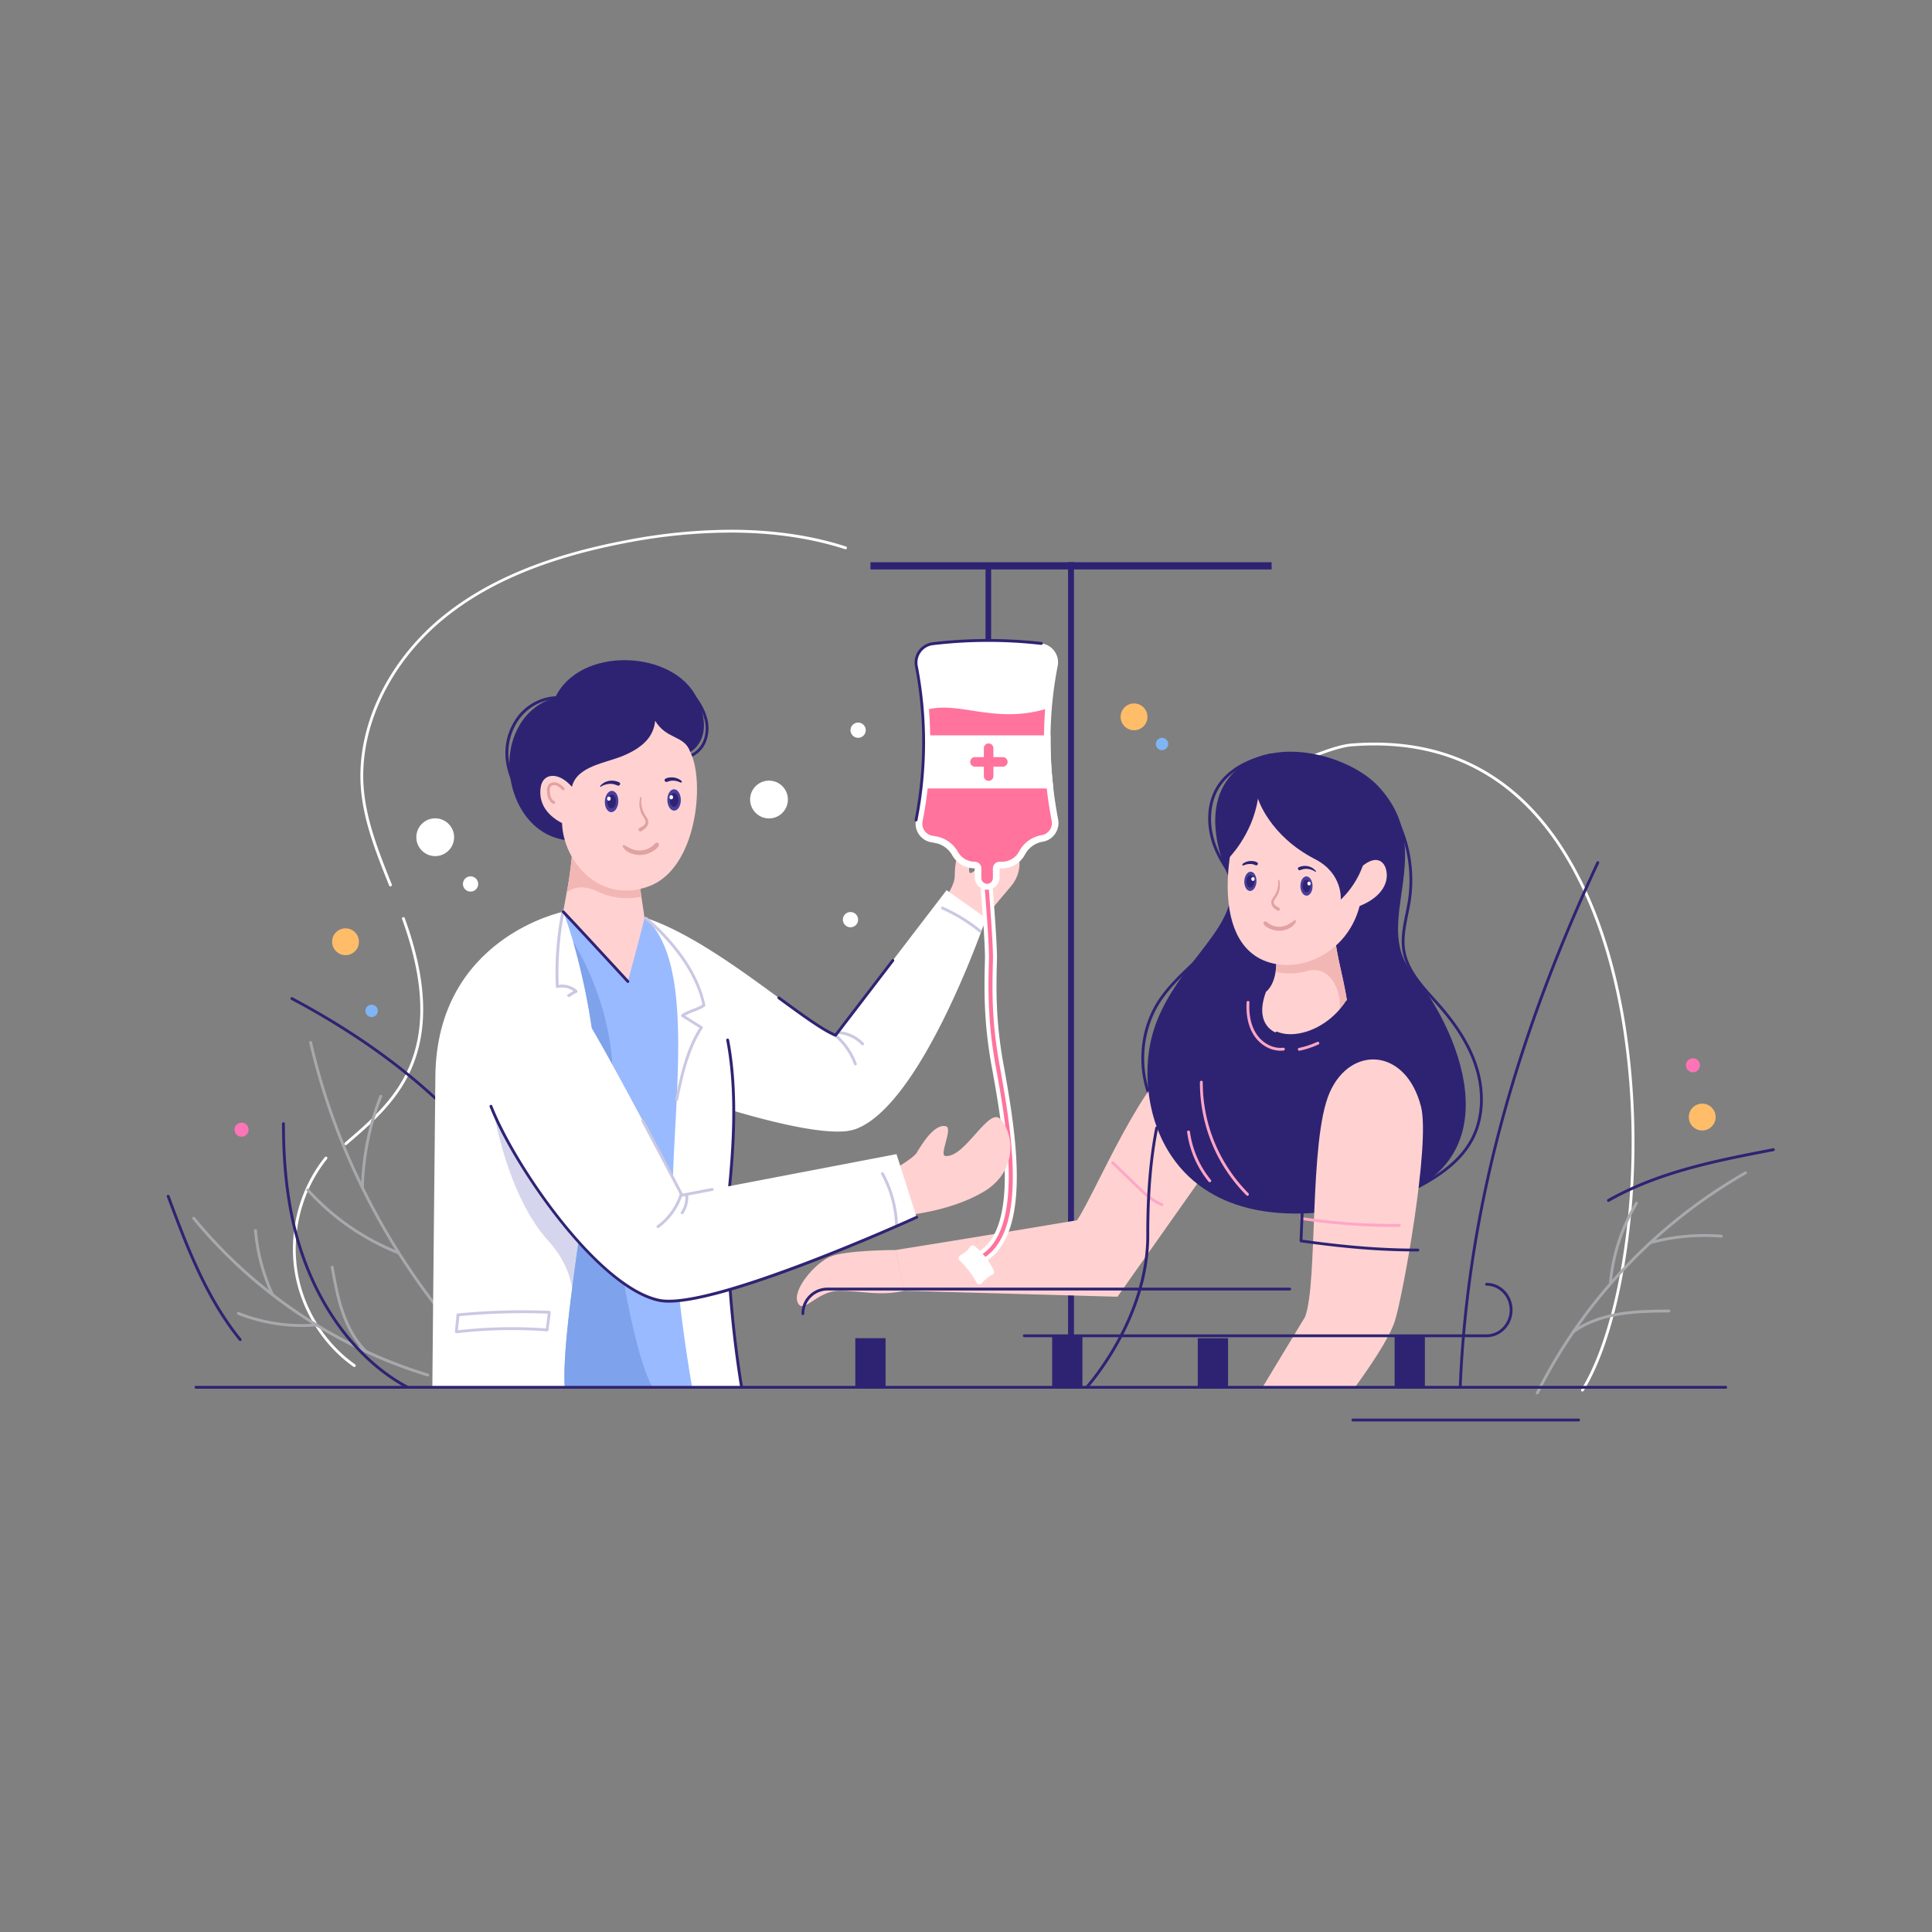 <svg id="SvgjsSvg1001" width="550" height="550" xmlns="http://www.w3.org/2000/svg" version="1.1" xmlns:xlink="http://www.w3.org/1999/xlink" xmlns:svgjs="http://svgjs.com/svgjs"><rect width="100%" height="100%" fill="#808080" stroke="none"/><defs id="SvgjsDefs1002"></defs><g id="SvgjsG1008"><svg xmlns="http://www.w3.org/2000/svg" viewBox="0 0 1364 960" width="550" height="550"><defs><clipPath id="a"><path fill="none" d="M959.42 306.88c-35.3 2.72-109.94 51.88-144.36 43.62-32.21-7.72-57.52-32.5-77.58-58.84s-36.89-55.51-61-78.22C616.24 156.7 523.41 151.82 442 166.55c-49.27 8.91-98.69 24.39-138 55.46s-66.94 80-62.44 129.88c2.92 32.4 18.62 62 30 92.47s18.45 65.48 4.34 94.79c-15 31.25-49.75 47.58-72 74.21a110.6 110.6 0 0 0 26.44 164.71h901.42c70.71-93.33 77.34-490.45-172.34-471.19Z"></path></clipPath><clipPath id="b"><path fill="none" d="M1245.3 618.23c-6.66 33.33-16.88 65.62-31.9 94.8-12.3 23.92-27.82 45.76-47.24 64.41H1076l-8.63-56.88c11.35-28 34.8-51.37 61.47-66.49 35.51-20.07 76.38-28.07 116.46-35.84Z"></path></clipPath><clipPath id="c"><path fill="none" d="M335.88 777.44H189a147.35 147.35 0 0 1-26.16-25.14c-23.94-29.43-37.6-65.68-50.86-101.23 29.93.9 59.52 4.89 87.28 13.19 1.53.45 3.05.92 4.57 1.4 48.74 15.51 102 60.69 132.05 111.78Z"></path></clipPath><clipPath id="d"><path fill="none" d="M399.33 777.44h-130c-36.71-23.74-60.84-72.52-68.63-106.66-.5-2.17-1-4.35-1.41-6.52-10-50-4.92-101.78.23-152.59 39.19 20.82 75.75 45.71 106.64 75.44 50.98 49.08 86.55 111.35 93.17 190.33Z"></path></clipPath><clipPath id="e"><path fill="none" d="M1094.57 777.44h-315C840.21 623.86 889.11 478.25 899.16 359c74.62-16.56 145.92-14.79 218.62-4 44.63 6.61 70.69 53.82 52.89 95.28-46.53 108.29-71.44 212.72-76.1 327.16Z"></path></clipPath><clipPath id="f"><path fill="none" d="M1030.91 777.44h-315c56.55-143.14 102.86-279.36 117-393.8a34.69 34.69 0 0 1 28-29.88c78.78-14.66 157.8-15.23 236.67-3.3a40 40 0 0 1 30.48 56.54C1071 529.06 1036 651.72 1030.91 777.44Z"></path></clipPath><clipPath id="g"><path fill="none" d="M772.33 623.81c10.57 15.85 28.86 33.65 50.12 52.2 0 0 97.52-71.14 86.9-118.91s-41.2-49.63-57.22-39.21c-25.43 16.54-79.8 105.92-79.8 105.92Z"></path></clipPath><clipPath id="h"><path fill="none" d="M810.32 670c-.05-22 1.11-49.27 6.27-75.62 8.93-45.56 29.85-88.33 77.2-96.07l57.29 6.93s61.8 16.73 47.88 112c-10.27 70.36-36.69 160.24-36.69 160.24h-195.1S810.46 730 810.32 670Z"></path></clipPath><clipPath id="i"><path fill="none" d="M918.52 674.09c31.13 4.33 56.27 6.46 82.48 6.43 0 0 15.25-86.65-5.71-128.77-21.79-43.81-66.9-18.73-71.11 23.12-3.03 30.18-5.66 99.22-5.66 99.22Z"></path></clipPath><clipPath id="j"><rect width="361.04" height="34.67" x="566.84" y="708.09" fill="none" rx="17.34"></rect></clipPath><clipPath id="k"><rect width="361.04" height="36.36" x="705.81" y="704.71" fill="none" rx="17.34"></rect></clipPath></defs><g data-name="Layer 1" fill="#000000" class="color000 svgShape"><path fill="#ffffff" d="M1117.21 780.43a1 1 0 0 1-.53-.15 1 1 0 0 1-.32-1.38c19-30.49 32.47-88.58 35.1-151.61a535.78 535.78 0 0 0-6-105.92c-6-36.94-15.76-69.8-29.16-97.66-31.72-66-80.82-99.44-145.93-99.44-5.2 0-10.58.22-16 .65-12.47 1-34 10.62-54.91 19.92a1 1 0 0 1-.82-1.82c21-9.38 42.76-19.07 55.57-20.09 5.47-.44 10.91-.66 16.16-.66 65.95 0 115.65 33.84 147.74 100.57 13.47 28 23.34 61.08 29.33 98.21a538.36 538.36 0 0 1 6 106.33c-2.65 63.35-16.21 121.81-35.41 152.58a1 1 0 0 1-.82.47ZM275.67 423.86a1 1 0 0 1-.93-.63c-9.19-23-17.87-44.79-19.87-67.79-3.78-43.28 18.17-90 57.26-122 31.7-25.95 74.62-43.71 131.21-54.3a396 396 0 0 1 72.54-7.14c29.85 0 57.22 4 81.35 11.83a1 1 0 1 1-.62 1.9C572.68 178 545.52 174 515.88 174a393.82 393.82 0 0 0-72.17 7c-56.25 10.52-98.88 28.15-130.31 53.88-38.59 31.59-60.26 77.7-56.54 120.32 2 22.72 10.6 44.34 19.74 67.23a1 1 0 0 1-.56 1.3 1 1 0 0 1-.37.13ZM244.12 606.48a1 1 0 0 1-.65-1.76c16.79-14.39 34.16-29.27 44.26-51 13.19-28.35 11.93-63.31-3.86-106.88a1 1 0 1 1 1.88-.68c16 44.09 17.22 79.55 3.8 108.4-10.29 22.11-27.82 37.14-44.78 51.67a1 1 0 0 1-.65.25ZM250.16 763.11a1 1 0 0 1-.58-.19c-21.87-15.36-37.42-40.58-41.59-67.47-4.4-28.35 3.59-58.44 21.37-80.48a1 1 0 0 1 1.41-.15 1 1 0 0 1 .15 1.4c-17.43 21.62-25.27 51.12-20.95 78.92 4.09 26.36 19.32 51.09 40.76 66.15a1 1 0 0 1 .24 1.39 1 1 0 0 1-.81.43Z" class="colorfff svgShape"></path><path fill="#2e2373" d="M1135.55 646.51a1 1 0 0 1-.49-1.87c36-20.41 77-28.31 116.75-35.95a1 1 0 0 1 .38 2c-39.54 7.6-80.43 15.47-116.14 35.72a1 1 0 0 1-.5.1Z" class="color2e2373 svgShape"></path><path fill="#a7a9ac" d="M1085.33 782.5a1 1 0 0 1-.45-.1 1 1 0 0 1-.45-1.35 371.75 371.75 0 0 1 147.31-155.85 1 1 0 1 1 1 1.73 369.75 369.75 0 0 0-146.51 155 1 1 0 0 1-.9.57Z" class="colora7a9ac svgShape"></path><path fill="#a7a9ac" d="M1165.24 676.37a1 1 0 01-1-.74 1 1 0 01.7-1.23 146.39 146.39 0 0150.39-4.64 1 1 0 01.92 1.07 1 1 0 01-1.08.92 144.45 144.45 0 00-49.71 4.58.75.75 0 01-.22.04zM1110.57 739.42a1 1 0 01-.81-.41 1 1 0 01.22-1.4c8.69-6.33 19.78-10.65 33-12.85 11.68-2 23.67-2.08 35.27-2.21a1 1 0 011 1 1 1 0 01-1 1c-11.52.13-23.44.26-35 2.18-12.87 2.15-23.67 6.35-32.1 12.5a1.09 1.09 0 01-.58.19zM1136.93 705h-.08a1 1 0 01-.91-1.08 132.44 132.44 0 0118.6-57 1 1 0 011.37-.33 1 1 0 01.34 1.37 130.32 130.32 0 00-18.32 56.1 1 1 0 01-1 .94z" class="colora7a9ac svgShape"></path><path fill="#2e2373" d="M169.56 744.74a1 1 0 0 1-.78-.37c-24.29-29.87-37.88-66.29-51-101.51a1 1 0 0 1 1.87-.7c13.09 35.07 26.62 71.34 50.7 101a1 1 0 0 1-.77 1.63Z" class="color2e2373 svgShape"></path><path fill="#a7a9ac" d="M302 769.77a.92.92 0 0 1-.29 0A345.66 345.66 0 0 1 136 658.73a1 1 0 1 1 1.55-1.27A343.66 343.66 0 0 0 302.3 767.82a1 1 0 0 1 .66 1.24 1 1 0 0 1-.96.71Z" class="colora7a9ac svgShape"></path><path fill="#a7a9ac" d="M192.34 712.91a1 1 0 01-.91-.58 136.34 136.34 0 01-12.05-45.51 1 1 0 112-.18 134.38 134.38 0 0011.88 44.85 1 1 0 01-.49 1.33 1 1 0 01-.43.09zM258.6 753.29a1 1 0 01-.7-.29c-7.15-7-12.83-16.5-16.89-28.25-3.59-10.41-5.57-21.39-7.48-32a1 1 0 01.81-1.16 1 1 0 011.16.81c1.9 10.54 3.86 21.44 7.4 31.71 4 11.45 9.48 20.7 16.4 27.47a1 1 0 01-.7 1.72zM213.28 734.83a123.23 123.23 0 01-45.35-8.65 1 1 0 01.74-1.86 121.17 121.17 0 0054.24 8.12 1 1 0 01.16 2q-4.89.4-9.79.39zM358.69 777a1 1 0 01-.69-.27c-68.87-64.45-118.47-150.6-139.67-242.53a1 1 0 111.95-.45c21.11 91.55 70.51 177.33 139.09 241.55a1 1 0 01.05 1.42 1 1 0 01-.73.28z" class="colora7a9ac svgShape"></path><path fill="#a7a9ac" d="M255.87 637.27a1 1 0 01-1-1 191.19 191.19 0 0113.05-64.69 1 1 0 011.87.73 189 189 0 00-12.92 64 1 1 0 01-1 .96zM314.25 729.3a1 1 0 01-.94-.66c-4.64-13.2-5.89-28.64-3.71-45.9 1.93-15.32 6.26-30.36 10.45-44.91a1 1 0 011.92.56c-4.17 14.47-8.47 29.43-10.39 44.6-2.14 17-.92 32.08 3.61 45a1 1 0 01-.61 1.28 1 1 0 01-.33.03zM281.1 683.43a1 1 0 01-.37-.07 172.61 172.61 0 01-64.18-44.55 1 1 0 011.48-1.34 170.58 170.58 0 0063.44 44 1 1 0 01-.37 1.93z" class="colora7a9ac svgShape"></path><path fill="#2e2373" d="M312.72 579.44a1 1 0 0 1-.69-.28c-28.86-27.77-64.66-53.1-106.43-75.28a1 1 0 0 1-.41-1.36 1 1 0 0 1 1.35-.41c41.93 22.27 77.89 47.71 106.87 75.61a1 1 0 0 1 0 1.41 1 1 0 0 1-.69.31ZM287.77 778.44a1 1 0 0 1-.47-.12c-38.86-20.7-69.15-64.06-81-116-4.87-21.31-7.22-44.53-7.18-71a1 1 0 0 1 1-1 1 1 0 0 1 1 1c0 26.32 2.29 49.4 7.13 70.55 11.74 51.37 41.65 94.24 80 114.67a1 1 0 0 1 .42 1.36 1 1 0 0 1-.9.54Z" class="color2e2373 svgShape"></path><path fill="#ffd2d1" d="M706.27 388.57c-14.41-4.47-13.65 20.08-17 23.1-9.75 8.88-1.18-6.46-7.64-10.94s-7.57 9.09-7.57 15.55-5.59 13.91-5.59 13.91L695 448c2.41-5.72 8.88-12.4 19-24.6s6.68-30.35-7.73-34.83Z" class="colorffd2d1 svgShape"></path><path fill="#ffffff" d="M696.17 446.22s-45.09 132.17-92.37 149a34.36 34.36 0 0 1-9.75 1.62C566.18 598 510 580.5 476.52 569c-16.1-5.5-27-9.62-27-9.62L455 445.73c31.07 10 66.69 36.14 94.83 56.76 16.9 12.38 31.09 22.75 40 26.43l40.46-52.83 38-49.62Z" class="colorfff svgShape"></path><path fill="#cac8e3" d="M603.9 550.16a1 1 0 0 1-.94-.66 48.08 48.08 0 0 0-13.78-19.81 1 1 0 0 1 1.3-1.52 50.1 50.1 0 0 1 14.36 20.64 1 1 0 0 1-.59 1.28.91.91 0 0 1-.35.07ZM609 536a1 1 0 0 1-.72-.31 25.56 25.56 0 0 0-16.44-7.76 1 1 0 0 1 .15-2 27.57 27.57 0 0 1 17.74 8.37 1 1 0 0 1-.73 1.7Z" class="colorcac8e3 svgShape"></path><path fill="#2e2373" d="M589.88 529.92a1 1 0 0 1-.38-.07c-9.12-3.77-23.53-14.33-40.22-26.55a1 1 0 0 1-.21-1.4 1 1 0 0 1 1.39-.22c16.16 11.84 30.16 22.1 39.1 26l40-52.22a1 1 0 0 1 1.41-.18 1 1 0 0 1 .18 1.4l-40.46 52.83a1 1 0 0 1-.81.41Z" class="color2e2373 svgShape"></path><path fill="#cac8e3" d="M692 456.45a1 1 0 0 1-.63-.23A114.64 114.64 0 0 0 664.93 440a1 1 0 0 1 .8-1.83 117 117 0 0 1 26.87 16.46 1 1 0 0 1 .14 1.41 1 1 0 0 1-.74.41Z" class="colorcac8e3 svgShape"></path><path fill="#2e2373" d="M754.05 194.88h4.19v583.19h-4.19z" class="color2e2373 svgShape"></path><path fill="#2e2373" d="M614.54 194.93h283.22v5.11H614.54zM1030.91 778.44a1 1 0 01-1-1c4.89-119.91 36.69-241.22 97.25-370.84a1 1 0 011.32-.48 1 1 0 01.49 1.33c-60.44 129.38-92.19 250.43-97.06 370.07a1 1 0 01-1 .92zM816.08 582.22a1 1 0 01-.87-.51c-13.44-23.73-12.39-55 2.61-77.74 6.12-9.29 14.29-17.13 22.19-24.71 8.47-8.13 17.23-16.53 23.32-26.64a1 1 0 011.72 1C858.82 464 850 472.48 841.4 480.7c-7.83 7.51-15.91 15.27-21.91 24.37-14.6 22.16-15.62 52.56-2.54 75.66a1 1 0 01-.37 1.36 1 1 0 01-.5.13zM881.75 431.09a1 1 0 01-.71-.31c-8.5-8.74-18.95-20.65-24.41-35.31-5.57-14.93-4.69-30.69 2.36-42.18 8.77-14.29 25.48-20.57 37.94-23.31a1 1 0 11.43 1.95c-12.08 2.66-28.26 8.71-36.67 22.41-6.72 11-7.54 26.08-2.19 40.43s15.61 26 24 34.62a1 1 0 01-.72 1.7zM984.28 645.11a1 1 0 01-.42-1.91c22.93-10.59 44.36-21.74 54.7-41.61 7.28-14 8.34-32 2.93-49.47-4.44-14.32-13-28.57-26.17-43.57-1.31-1.49-2.65-3-4-4.47-9.23-10.27-18.77-20.88-21.13-34.47-1.54-8.9.3-17.89 2.08-26.59.65-3.14 1.31-6.4 1.8-9.58a96.28 96.28 0 00-28.7-83.58 1 1 0 011.37-1.45 98.34 98.34 0 0129.31 85.34c-.5 3.23-1.17 6.5-1.82 9.67-1.74 8.52-3.54 17.32-2.07 25.85 2.26 13 11.61 23.42 20.65 33.47 1.34 1.5 2.69 3 4 4.49 13.36 15.22 22.06 29.71 26.58 44.3 5.57 18 4.45 36.56-3.06 51-11.52 22.11-37 33.89-55.64 42.49a.92.92 0 01-.41.09z" class="color2e2373 svgShape"></path><path fill="#ffd2d1" d="M632.32 680.52s-35.36 0-46.3 4.75-26.82 23.52-22.83 32.34 13.32-8.32 29.49-8.32 28.06 4 45.65 0ZM836.93 541.92c-28.49 11.94-64.12 99.76-76.56 117.59 0 0-77.43 13-128 21l6 28.77 150.59 4.22 73.44-104.1Z" class="colorffd2d1 svgShape"></path><path fill="#2e2373" d="M866.75 415.55c-1.06-2.7-22.43-48 5.63-73.47s80.73-10.49 100.83 11.17c42.8 46.13-5.16 95.66 23.65 131.26 37.82 46.73 70.71 138-22.46 161.94-149.81 38.52-174.78-66-161-117.33s67.37-78.18 53.35-113.57Z" class="color2e2373 svgShape"></path><path fill="#ffa6c6" d="M820.4 649.49a1.13 1.13 0 0 1-.36-.06c-7.17-2.76-12.92-8.33-18-13.24l-17.11-16.57a1 1 0 0 1 0-1.41 1 1 0 0 1 1.41 0l17.11 16.56c4.94 4.78 10.53 10.2 17.32 12.81a1 1 0 0 1 .57 1.29 1 1 0 0 1-.94.62Z" class="colorffa6c6 svgShape"></path><path fill="#2e2373" d="M767.17 778.44a1 1 0 0 1-.74-1.68c.43-.47 43-47.86 42.89-106.77-.07-29.07 2-53.87 6.29-75.81a1 1 0 1 1 2 .38c-4.28 21.82-6.32 46.49-6.25 75.43.14 59.7-43 107.64-43.41 108.12a1 1 0 0 1-.78.33Z" class="color2e2373 svgShape"></path><path fill="#ffd2d1" d="M984.6 731.2c-4.1 12.18-17.88 32.37-28 46.24h-65.26l30.06-49.74c9.18-24.33 2.51-124.3 17.32-158.27 14.64-33.55 53.8-31.84 64.51 9.78 6.77 26.44-13.1 135.59-18.63 151.99Z" class="colorffd2d1 svgShape"></path><path fill="#ffa6c6" d="M983.68 664.17a432.62 432.62 0 0 1-64.82-4.89 1 1 0 1 1 .3-2 430.25 430.25 0 0 0 68.78 4.84 1 1 0 0 1 1 1 1 1 0 0 1-1 1Z" class="colorffa6c6 svgShape"></path><path fill="#2e2373" d="M1000.39 681.52c-25 0-49.59-1.93-82-6.44a1 1 0 0 1-.86-1c0-.69 2.66-69.41 5.66-99.28a1 1 0 0 1 1.1-.89 1 1 0 0 1 .89 1.09c-2.8 27.94-5.3 90-5.62 98.25 31.88 4.41 56.16 6.3 80.84 6.3h.61a1 1 0 0 1 1 1 1 1 0 0 1-1 1Z" class="color2e2373 svgShape"></path><path fill="#ffd2d1" d="M951.08 505.23a55.91 55.91 0 0 1-5.9 7.5c-13.43 14.39-32.32 19.42-43.84 14.61-8.91-3.73-13.41-13.34-7.55-29.05 3.83-3.43 5.87-8.38 6.78-14.17 1.3-8.25.32-18.25-1.08-28.16l42.81.95c.95 15 5.92 29.76 8.78 48.32Z" class="colorffd2d1 svgShape"></path><path fill="#f2b7b5" d="M945.18 512.73c3-8.08-2.64-34.46-22.48-29.1a46 46 0 0 1-22.13.5c1.3-8.25.32-18.25-1.08-28.16l42.81.95c1 15 5.92 29.75 8.78 48.31a55.91 55.91 0 0 1-5.9 7.5Z" class="colorf2b7b5 svgShape"></path><path fill="#2e2373" d="M911 530.11a26 26 0 0 1-10-1.84 1 1 0 1 1 .77-1.85c13 5.42 35.56-2 48.52-21.74a1 1 0 0 1 1.67 1.1c-10.64 16.14-27.56 24.33-40.96 24.33Z" class="color2e2373 svgShape"></path><path fill="#ffa6c6" d="M904 539.81c-7.07 0-14.38-4.17-18.72-10.87-3.94-6.07-5.72-14.14-5.16-23.33a1 1 0 0 1 1.06-.94 1 1 0 0 1 .94 1.06c-.54 8.77 1.13 16.41 4.83 22.12 4.39 6.77 12 10.71 19 9.84a1 1 0 0 1 .25 2 17.87 17.87 0 0 1-2.2.12ZM917.32 539.82a1 1 0 0 1-1-.8 1 1 0 0 1 .77-1.18 60.71 60.71 0 0 0 12.91-4.26 1 1 0 0 1 1.33.5 1 1 0 0 1-.49 1.32 63.54 63.54 0 0 1-13.31 4.4Z" class="colorffa6c6 svgShape"></path><path fill="#ffd2d1" d="M951.43 374.92c9.49 5.92-1.37 32.34 8.23 36.5 10.1-9.78 16.78-6.82 18.78 0 2.58 8.77-2.2 19.69-18.55 26.24-8.72 33.89-43.56 48.81-67.93 38.3-40.92-17.66-22.67-97.91-10-116.73-.02 0 45.15.53 69.47 15.69Z" class="colorffd2d1 svgShape"></path><path fill="#2e2373" d="M866.75 404.61s17.34-16.66 21.38-42.75c0 0 7.9 26.09 40.37 42.75 19.72 10.12 18.08 28.54 18.08 28.54s23.06-20.45 17.12-48-26.47-43.15-55.8-42.36c-20.9.59-44.77 18.21-41.15 61.82Z" class="color2e2373 svgShape"></path><ellipse cx="922.41" cy="423.48" fill="#4a3e9c" rx="4.3" ry="6.81" transform="rotate(-.68 927.708 425.965)" class="color4a3e9c svgShape"></ellipse><ellipse cx="922.41" cy="423.48" fill="#2e2373" rx="2.79" ry="4.42" transform="rotate(-.68 927.708 425.965)" class="color2e2373 svgShape"></ellipse><ellipse cx="924.18" cy="421.73" fill="#ffffff" rx="1.15" ry="1.33" transform="rotate(-5.96 924.643 421.904)" class="colorfff svgShape"></ellipse><ellipse cx="882.73" cy="420.21" fill="#4a3e9c" rx="6.81" ry="4.3" transform="rotate(-87.33 882.764 420.198)" class="color4a3e9c svgShape"></ellipse><ellipse cx="882.73" cy="420.21" fill="#2e2373" rx="4.42" ry="2.79" transform="rotate(-87.33 882.764 420.198)" class="color2e2373 svgShape"></ellipse><ellipse cx="884.59" cy="418.57" fill="#ffffff" rx="1.15" ry="1.33" transform="rotate(-2.61 885.326 418.962)" class="colorfff svgShape"></ellipse><path fill="#e0a3a2" d="M893.85 448.62c.89.43 1.59 1.22 2.45 1.73a13.7 13.7 0 0 0 2.6 1.22 12.72 12.72 0 0 0 5.61.63 14 14 0 0 0 4.8-1.46 42.61 42.61 0 0 0 4.51-3 .76.76 0 0 1 1.1.95c-1.65 3.79-6.26 5.94-10.19 6.37a15.65 15.65 0 0 1-6.65-.76 15.21 15.21 0 0 1-3-1.37 8.34 8.34 0 0 1-2.9-2.35 1.35 1.35 0 0 1 1.67-1.96Z" class="colore0a3a2 svgShape"></path><path fill="#2e2373" d="M916.84 410.32a10.54 10.54 0 0 1 9.69.43 11.77 11.77 0 0 1 2.45 2.17c.28.31-.09.81-.44.52a8.41 8.41 0 0 0-2.56-1.32 12.14 12.14 0 0 0-2.72-.66 10 10 0 0 0-2.68.07 16.67 16.67 0 0 0-2.69.81c-1.18.39-2.22-1.34-1.05-2.02ZM879 406.84a9 9 0 0 1 2.86-.87 10 10 0 0 1 2.94 0 5.87 5.87 0 0 1 2.94 1.05c.88.75 0 2.1-1 1.91a8.48 8.48 0 0 1-1.28-.47 9.57 9.57 0 0 0-1.13-.32A8.76 8.76 0 0 0 882 408a12.15 12.15 0 0 0-2.33.36 9.5 9.5 0 0 0-1.13.4 2 2 0 0 1-1.21.23.37.37 0 0 1-.28-.34c.1-.95 1.27-1.43 1.95-1.81Z" class="color2e2373 svgShape"></path><path fill="#e0a3a2" d="M899 431.39a16.9 16.9 0 0 0 3.4-11.8.42.42 0 0 1 .84-.12A15.74 15.74 0 0 1 902 429.9c-.76 1.48-2.18 2.84-2.63 4.45-.62 2.26 1.9 3.52 3.51 4.41a1.19 1.19 0 1 1-1.16 2.07c-1.67-1-3.41-2.39-4-4.36s.18-3.53 1.28-5.08Z" class="colore0a3a2 svgShape"></path><path fill="#ffa6c6" d="M880.72 642.21a1 1 0 0 1-.71-.29A112.62 112.62 0 0 1 847.15 562a1 1 0 0 1 1-1 1 1 0 0 1 1 1 110.64 110.64 0 0 0 32.27 78.46 1 1 0 0 1 0 1.41 1 1 0 0 1-.7.34ZM854.09 632.65a1 1 0 0 1-.77-.36 69.93 69.93 0 0 1-15.21-35 1 1 0 0 1 2-.26 68 68 0 0 0 14.77 34 1 1 0 0 1-.13 1.41 1 1 0 0 1-.66.21Z" class="colorffa6c6 svgShape"></path><path fill="#2e2373" d="M566.84 726.43a1 1 0 0 1-1-1 18.36 18.36 0 0 1 18.34-18.34h326.36a1 1 0 0 1 0 2H584.18a16.36 16.36 0 0 0-16.34 16.34 1 1 0 0 1-1 1ZM845.63 742.76h21.38v34.67h-21.38zM603.85 742.76h21.38v34.67h-21.38zM695.77 197.49h3.98v53.68h-3.98z" class="color2e2373 svgShape"></path><path fill="#ffffff" d="M691.12 690.72a4.23 4.23 0 0 1-1.92-8c31.95-16.27 18.27-91.46 10.92-131.85-5.88-32.33-5.25-56.27-4.74-75.51.28-10.44-2.69-46.78-3.42-55.59a4.23 4.23 0 0 1 8.44-.7c.78 9.27 3.72 46.27 3.45 56.52-.52 19.83-1.11 42.3 4.61 73.76 4.64 25.55 9.59 55 9.39 80.75-.24 32.11-8.36 51.79-24.81 60.17a4.14 4.14 0 0 1-1.92.45Z" class="colorfff svgShape"></path><path fill="#ff739d" d="M691.12 687.9a1.41 1.41 0 0 1-.64-2.67c33.82-17.23 19.9-93.76 12.42-134.87-5.83-32-5.2-55.82-4.7-74.93.28-10.53-2.68-46.94-3.43-55.91a1.42 1.42 0 0 1 1.29-1.52h.14a1.41 1.41 0 0 1 1.39 1.3c.76 9.12 3.71 46 3.44 56.21-.53 20-1.13 42.6 4.65 74.35 4.62 25.42 9.54 54.67 9.35 80.22-.23 30.95-7.85 49.82-23.27 57.68a1.43 1.43 0 0 1-.64.14Z" class="colorff739d svgShape"></path><path fill="#ffffff" d="M736.23 392.28h-.25a17.5 17.5 0 0 0-12.36 9.06 18.37 18.37 0 0 1-16.23 9.74h-1.7v6.59a8.78 8.78 0 0 1-17.55 0v-6.59a18.41 18.41 0 0 1-15.88-9.28 17.5 17.5 0 0 0-12.09-8.66c-1-.17-2-.36-3-.55a13.34 13.34 0 0 1-10.49-15.71q2.21-11.21 3.48-22.24a278.13 278.13 0 0 0 1.86-37.53 287.55 287.55 0 0 0-5.13-48.85 13.44 13.44 0 0 1 11.72-15.85 330.81 330.81 0 0 1 76.51-.17 13.43 13.43 0 0 1 11.62 15.89 271.46 271.46 0 0 0-5.06 49 288.41 288.41 0 0 0 2 37.53q1.28 10.95 3.38 21.91a13.46 13.46 0 0 1-10.83 15.71Z" class="colorfff svgShape"></path><path fill="#ff739d" d="M741.11 384a8.7 8.7 0 0 1-5.7 3.67h-.24a22.08 22.08 0 0 0-15.7 11.48 13.68 13.68 0 0 1-12.09 7.24h-1.69a4.71 4.71 0 0 0-4.71 4.71v6.59a4.07 4.07 0 1 1-8.13 0v-6.59a4.71 4.71 0 0 0-4.68-4.71 13.76 13.76 0 0 1-11.83-6.9 22.13 22.13 0 0 0-15.36-11l-2.88-.49a8.42 8.42 0 0 1-5.44-3.6 8.69 8.69 0 0 1-1.32-6.58 286.65 286.65 0 0 0 4.46-79.14c22.23-5.15 47 10.13 82.07 0a298 298 0 0 0 4.63 78.77 8.54 8.54 0 0 1-1.39 6.55Z" class="colorff739d svgShape"></path><path fill="#ffffff" d="M650.2 354.67a278.13 278.13 0 0 0 1.86-37.53h89.66a288.41 288.41 0 0 0 2 37.53ZM700.41 698.08c-2.34 1-4.76 3-7.22 5.88a2.24 2.24 0 0 1-3.67-.35 62.43 62.43 0 0 0-12-15.73 2.23 2.23 0 0 1 .5-3.66 17.52 17.52 0 0 0 6.9-6 2.23 2.23 0 0 1 3.22-.43A49.69 49.69 0 0 1 701.62 695a2.24 2.24 0 0 1-1.21 3.08Z" class="colorfff svgShape"></path><path fill="#2e2373" d="M646.72 377.91h-.19a1 1 0 0 1-.79-1.18 283.09 283.09 0 0 0 .26-108.25 14.21 14.21 0 0 1 2.55-11.23 14.54 14.54 0 0 1 10-5.81 333.45 333.45 0 0 1 76.75-.16 1 1 0 1 1-.24 2 331.64 331.64 0 0 0-76.28.17 12.44 12.44 0 0 0-10.85 14.67 285.29 285.29 0 0 1-.2 109 1 1 0 0 1-1.01.79Z" class="color2e2373 svgShape"></path><path fill="#ff739d" d="M707.81 332.54h-6.47v-6.47a3.37 3.37 0 0 0-6.73 0v6.47h-6.47a3.37 3.37 0 0 0 0 6.73h6.47v6.47a3.37 3.37 0 1 0 6.73 0v-6.47h6.47a3.37 3.37 0 1 0 0-6.73Z" class="colorff739d svgShape"></path><path fill="#ffd2d1" d="M630.35 624s14.4-8.11 16.84-12.13c4-6.66 12.66-20.75 20.63-18.73 5.23 1.33-5.06 20.5-.42 21 14 1.48 30.55-34.93 38.86-26.07 9.82 10.46 12.27 37-11.75 51.28s-56 16.76-56 16.76Z" class="colorffd2d1 svgShape"></path><path fill="#2e2373" d="M482.92 333.72a1 1 0 0 1-.08-2c5.45-.42 10.66-4.2 13.28-9.65a24.31 24.31 0 0 0 1-17.09c-1.41-5.06-4.19-10.14-8.48-15.55a75.71 75.71 0 0 0-13.48-13.17 1 1 0 1 1 1.21-1.59 77.31 77.31 0 0 1 13.83 13.52c4.47 5.62 7.36 10.93 8.85 16.25a26.27 26.27 0 0 1-1.16 18.5C495 329 489.14 333.25 483 333.72Z" class="color2e2373 svgShape"></path><path fill="#2e2373" d="M492.15 291.18c-16-34.57-83.23-37.57-100.37-.3 0 0-20.57 3.24-29.25 28.45-9.44 27.42 4.23 67.8 37.58 71.9l87.25-62.36s17.99-9.15 4.79-37.69Z" class="color2e2373 svgShape"></path><path fill="#ffffff" d="M515.37 632.74c3.54-37 4-71.11-1.65-100.46-7.37-38.35-25.1-68.68-59.86-87.19l-56.24-3.38s-89.17 18.19-90.24 115.92c-.82 75.39-2.15 219.45-2.15 219.45h218.31s-14.22-81.01-8.17-144.34Z" class="colorfff svgShape"></path><path fill="#d5d6ed" d="M348.88 584.48s9.4 57.8 38.28 89.61 13.23 64.22 13.23 64.22l37.45-21.66L449.55 645Z" class="colord5d6ed svgShape"></path><path fill="#cac8e3" d="M427.72 559a1 1 0 0 1-.93-.64 181.65 181.65 0 0 0-30.64-52.53 1 1 0 0 1 0-1.31 31.31 31.31 0 0 1 8.71-6.8 13.88 13.88 0 0 0-11.18-2.21 1 1 0 0 1-1.24-.93 222 222 0 0 1 4.05-53.28 1 1 0 1 1 2 .39 220.33 220.33 0 0 0-4.06 51.64 15.93 15.93 0 0 1 13 3.85 1 1 0 0 1 .31.9 1 1 0 0 1-.57.75 29.24 29.24 0 0 0-8.89 6.39 183.67 183.67 0 0 1 30.41 52.43 1 1 0 0 1-.58 1.29 1.13 1.13 0 0 1-.39.06Z" class="colorcac8e3 svgShape"></path><path fill="#2e2373" d="M523.54 778.08a1 1 0 0 1-1-.83c-.14-.81-14.17-81.86-8.17-144.61 4-41.74 3.46-73.57-1.64-100.18a1 1 0 1 1 2-.37c5.15 26.79 5.68 58.81 1.67 100.74-6 62.47 8 143.27 8.15 144.08a1 1 0 0 1-.81 1.16Z" class="color2e2373 svgShape"></path><path fill="#99baff" d="M488.59 777.08h-89.9c-2.85-47.84 26.38-183.79 21.88-230.15a460.47 460.47 0 0 0-15.9-84c-4-13.62-7.05-21.17-7.05-21.17l57.42 4c40.18 33.47 16.42 150.66 20.23 215.82a1007.81 1007.81 0 0 0 13.32 115.5Z" class="color99baff svgShape"></path><path fill="#7ea2eb" d="M460.46 777.08h-61.77c-2.85-47.84 26.38-183.79 21.88-230.15a460.47 460.47 0 0 0-15.9-84s33.48 51 27.11 111.45c-5.9 55.96 11.97 171.62 28.68 202.7Z" class="color7ea2eb svgShape"></path><path fill="#ffffff" d="m632.94 612.81-130.17 24.92-21.32 4.08s-12.57-24.24-27.61-52.43c-15.46-29-33.54-62.15-43.26-77.41-26.47-41.6-89.29 2.15-64 67.06 15.79 40.48 74.67 127.51 118.53 137 36.41 7.86 182-58.61 182-58.61Z" class="colorfff svgShape"></path><path fill="#cac8e3" d="M633 664.44a1 1 0 0 1-1-1 81.21 81.21 0 0 0-9.88-36.35 1 1 0 1 1 1.75-1A83.07 83.07 0 0 1 634 663.41a1 1 0 0 1-1 1ZM481.45 642.81a1 1 0 0 1-.89-.54c-.13-.24-12.74-24.56-27.6-52.42a1 1 0 1 1 1.76-.94c13.51 25.31 25.15 47.69 27.27 51.78l20.59-3.94a1 1 0 1 1 .38 2l-21.32 4.08a.65.65 0 0 1-.19-.02Z" class="colorcac8e3 svgShape"></path><path fill="#cac8e3" d="M464.55 665a1 1 0 0 1-.8-.41 1 1 0 0 1 .21-1.4 44.67 44.67 0 0 0 15.93-22 1 1 0 0 1 1.9.62 46.65 46.65 0 0 1-16.65 23 1 1 0 0 1-.59.19ZM481.59 655.22a1 1 0 0 1-.56-.17 1 1 0 0 1-.27-1.39 18.3 18.3 0 0 0 3.11-11.53 1 1 0 0 1 .93-1.07 1 1 0 0 1 1.07.93 20.35 20.35 0 0 1-3.45 12.8 1 1 0 0 1-.83.43Z" class="colorcac8e3 svgShape"></path><path fill="#2e2373" d="M472.23 717.65a34.55 34.55 0 0 1-7.29-.67c-43.72-9.43-102.89-95.65-119.25-137.58a1 1 0 0 1 .56-1.3 1 1 0 0 1 1.3.57c16.23 41.59 74.73 127.06 117.82 136.33 35.67 7.68 180-57.89 181.41-58.55a1 1 0 0 1 1.32.49 1 1 0 0 1-.49 1.33C642 660.86 517 717.65 472.23 717.65Z" class="color2e2373 svgShape"></path><path fill="#ffd2d1" d="M455 445.73c0 2.19-11.76 45.2-11.76 45.2s-38.23-41.56-45.66-49.22c.85-4.5 1.69-9 2.49-13.46a266.23 266.23 0 0 0 4.43-37c0-1.07.08-2.15.11-3.24l2.4.65L452.55 401c-1.67 13.5-1.14 20.52.29 30.13.6 4.17 1.37 8.78 2.16 14.6Z" class="colorffd2d1 svgShape"></path><path fill="#2e2373" d="M443.28 491.93a1 1 0 0 1-.74-.32c-.38-.42-38.3-41.64-45.64-49.2a1 1 0 1 1 1.44-1.39c7.35 7.58 45.29 48.82 45.68 49.23a1 1 0 0 1-.06 1.42 1 1 0 0 1-.68.26Z" class="color2e2373 svgShape"></path><path fill="#f2b7b5" d="M452.84 431.17c-6.83 1.33-18.55 2.18-30.37-3.49-12.06-5.8-19-2.41-22.36.57a266.23 266.23 0 0 0 4.43-37c.82-.87 1.67-1.75 2.51-2.59l45.5 12.34c-1.67 13.54-1.14 20.56.29 30.17Z" class="colorf2b7b5 svgShape"></path><path fill="#ffd2d1" d="M462.54 306.88c-1.07 11.05-8.39 18.68-22.35 24.61-12.38 5.26-32.92 7.3-36.4 22-9.85-11.18-20.43-9.42-22 0-1.69 10.34 3.15 19.44 15 25.62 1.07 27.82 26.8 56.86 60.88 44.8 34.7-12.28 40.13-74.78 29.63-95-4.07-12.05-16.55-8.48-24.76-22.03Z" class="colorffd2d1 svgShape"></path><ellipse cx="431.78" cy="363.87" fill="#4a3e9c" rx="7.54" ry="4.76" transform="rotate(-87.25 431.776 363.87)" class="color4a3e9c svgShape"></ellipse><ellipse cx="431.78" cy="363.87" fill="#2e2373" rx="4.89" ry="3.09" transform="rotate(-87.25 431.776 363.87)" class="color2e2373 svgShape"></ellipse><ellipse cx="429.89" cy="361.86" fill="#ffffff" rx="1.47" ry="1.27" transform="rotate(-81.97 429.9 361.865)" class="colorfff svgShape"></ellipse><ellipse cx="475.92" cy="362.76" fill="#4a3e9c" rx="4.76" ry="7.54" transform="rotate(-.6 476.525 363.465)" class="color4a3e9c svgShape"></ellipse><ellipse cx="475.92" cy="362.76" fill="#2e2373" rx="3.09" ry="4.89" transform="rotate(-.6 476.525 363.465)" class="color2e2373 svgShape"></ellipse><ellipse cx="473.92" cy="360.87" fill="#ffffff" rx="1.47" ry="1.27" transform="rotate(-85.32 473.93 360.864)" class="colorfff svgShape"></ellipse><path fill="#e0a3a2" d="M462.92 393.18c-.93.59-1.61 1.55-2.49 2.22a15.91 15.91 0 0 1-2.7 1.66 14.36 14.36 0 0 1-6.11 1.38 15.24 15.24 0 0 1-5.46-1 44.81 44.81 0 0 1-5.33-2.76.85.85 0 0 0-1.1 1.19c2.29 4 7.62 5.76 12 5.76A17.38 17.38 0 0 0 459 400a16.79 16.79 0 0 0 3.16-1.88 9.11 9.11 0 0 0 2.91-2.95 1.5 1.5 0 0 0-2.15-1.99Z" class="colore0a3a2 svgShape"></path><path fill="#2e2373" d="M437.3 350.42a11.58 11.58 0 0 0-10.73.09 12.68 12.68 0 0 0-2.8 2.31c-.33.33.07.89.46.59a9.37 9.37 0 0 1 2.89-1.37 13.66 13.66 0 0 1 3-.61 10.9 10.9 0 0 1 3 .18 19 19 0 0 1 2.95 1c1.29.49 2.5-1.39 1.23-2.19ZM479.3 348.08a10 10 0 0 0-3.14-1.08 10.73 10.73 0 0 0-3.25-.09 6.43 6.43 0 0 0-3.29 1c-1 .8-.09 2.33 1.06 2.15a9.22 9.22 0 0 0 1.43-.47c.27-.08.86-.23 1.26-.3a9.92 9.92 0 0 1 2.56-.11 13 13 0 0 1 2.56.49 8.88 8.88 0 0 1 1.24.49 2.18 2.18 0 0 0 1.33.3.39.39 0 0 0 .32-.36c-.04-.99-1.31-1.57-2.08-2.02Z" class="color2e2373 svgShape"></path><path fill="#e0a3a2" d="M456.19 374.46a18.74 18.74 0 0 1-3.29-13.2.47.47 0 0 0-.93-.18 17.46 17.46 0 0 0 1 11.61c.78 1.66 2.3 3.23 2.72 5 .6 2.53-2.23 3.83-4.05 4.75a1.32 1.32 0 1 0 1.19 2.34c1.9-1.08 3.88-2.52 4.6-4.67s-.06-3.9-1.24-5.65Z" class="colore0a3a2 svgShape"></path><path fill="#cac8e3" d="M322.25 739.31a1 1 0 0 1-1-1c0-2 .27-4.07.5-6.1a58.2 58.2 0 0 0 .49-5.89 1 1 0 0 1 .9-1 472.32 472.32 0 0 1 64.71-1.85 1 1 0 0 1 .72.34 1.05 1.05 0 0 1 .24.76c-.21 2-.5 4.17-.79 6.28s-.58 4.24-.77 6.19a1 1 0 0 1-1.08.9 333.4 333.4 0 0 0-63.8 1.35Zm2-12.08c-.08 1.71-.28 3.48-.48 5.2s-.37 3.21-.45 4.75a336.1 336.1 0 0 1 62.07-1.3c.19-1.71.44-3.52.68-5.29s.47-3.49.66-5.15a470.43 470.43 0 0 0-62.51 1.79ZM477.75 575.33a.68.68 0 0 1-.2 0 1 1 0 0 1-.79-1.17c3.54-17.9 8.05-36.36 17.05-50.42l-12.5-7.88a1 1 0 0 1-.47-.79 1 1 0 0 1 .38-.84c1.81-1.44 4.87-2.64 7.83-3.8a37.94 37.94 0 0 0 6.83-3.16c-6.15-28.7-30.33-51.64-40.5-60.21a1 1 0 1 1 1.29-1.53c10.4 8.77 35.24 32.36 41.29 62a1 1 0 0 1-.35 1c-1.82 1.45-4.88 2.65-7.83 3.81a47.48 47.48 0 0 0-6.11 2.7l12.06 7.6a1 1 0 0 1 .45.63 1 1 0 0 1-.15.77c-9.17 13.87-13.74 32.49-17.3 50.56a1 1 0 0 1-.98.73Z" class="colorcac8e3 svgShape"></path><path fill="#2e2373" d="M371.61 364.65a1 1 0 0 1-.75-.33 53.58 53.58 0 0 1-13.74-29.55 43.07 43.07 0 0 1 8.56-31.3c7.09-9 18.24-14.31 29.08-13.91a1 1 0 0 1 1 1 1 1 0 0 1-1 1c-10.26-.35-20.74 4.69-27.44 13.15a41 41 0 0 0-8.14 29.84A51.5 51.5 0 0 0 372.35 363a1 1 0 0 1-.74 1.67Z" class="color2e2373 svgShape"></path><path fill="#e0a3a2" d="M391 365.58a1 1 0 0 1-.44-.11c-2.6-1.28-4.15-4.38-4.38-8.7a7 7 0 0 1 1-4.58c1.51-2 4.32-2.21 6.28-1.49a14 14 0 0 1 4.87 3.53 1 1 0 0 1 0 1.42 1 1 0 0 1-1.41 0 12.63 12.63 0 0 0-4.15-3.08c-1.3-.48-3.14-.35-4 .8a5.23 5.23 0 0 0-.6 3.29c.11 2.06.67 5.73 3.27 7a1 1 0 0 1-.45 1.9Z" class="colore0a3a2 svgShape"></path><path fill="#2e2373" d="M1218.37 778.44h-1080a1 1 0 110-2h1080a1 1 0 010 2zM1049.51 742.07H723.15a1 1 0 010-2h326.36c9 0 16.34-7.7 16.34-17.18s-7.33-17.18-16.34-17.18a1 1 0 010-2c10.12 0 18.34 8.6 18.34 19.18s-8.22 19.18-18.34 19.18z" class="color2e2373 svgShape"></path><path fill="#2e2373" d="M984.6 741.07h21.38v36.36H984.6zM742.82 741.07h21.38v36.36h-21.38z" class="color2e2373 svgShape"></path><circle cx="542.92" cy="362.47" r="13.34" fill="#ffffff" class="colorfff svgShape"></circle><circle cx="307.26" cy="389.08" r="13.34" fill="#ffffff" class="colorfff svgShape"></circle><circle cx="605.84" cy="313.52" r="5.39" fill="#ffffff" class="colorfff svgShape"></circle><circle cx="600.45" cy="447.28" r="5.39" fill="#ffffff" class="colorfff svgShape"></circle><circle cx="332.22" cy="422.09" r="5.39" fill="#ffffff" class="colorfff svgShape"></circle><path fill="#2e2373" d="M1114.5 801.54H955.16a1 1 0 1 1 0-2h159.34a1 1 0 0 1 0 2Z" class="color2e2373 svgShape"></path><circle cx="1201.77" cy="586.65" r="9.47" fill="#ffbd69" class="colorffbd69 svgShape"></circle><circle cx="800.64" cy="304.1" r="9.47" fill="#ffbd69" class="colorffbd69 svgShape"></circle><circle cx="243.94" cy="462.88" r="9.47" fill="#ffbd69" class="colorffbd69 svgShape"></circle><circle cx="820.4" cy="323.27" r="4.37" fill="#80b5f5" class="color80b5f5 svgShape"></circle><circle cx="262.36" cy="511.67" r="4.37" fill="#80b5f5" class="color80b5f5 svgShape"></circle><circle cx="170.53" cy="595.55" r="4.96" fill="#ff73b7" class="colorff73b7 svgShape"></circle><circle cx="1195.22" cy="550.1" r="4.96" fill="#ff73b7" class="colorff73b7 svgShape"></circle></g></svg></g></svg>